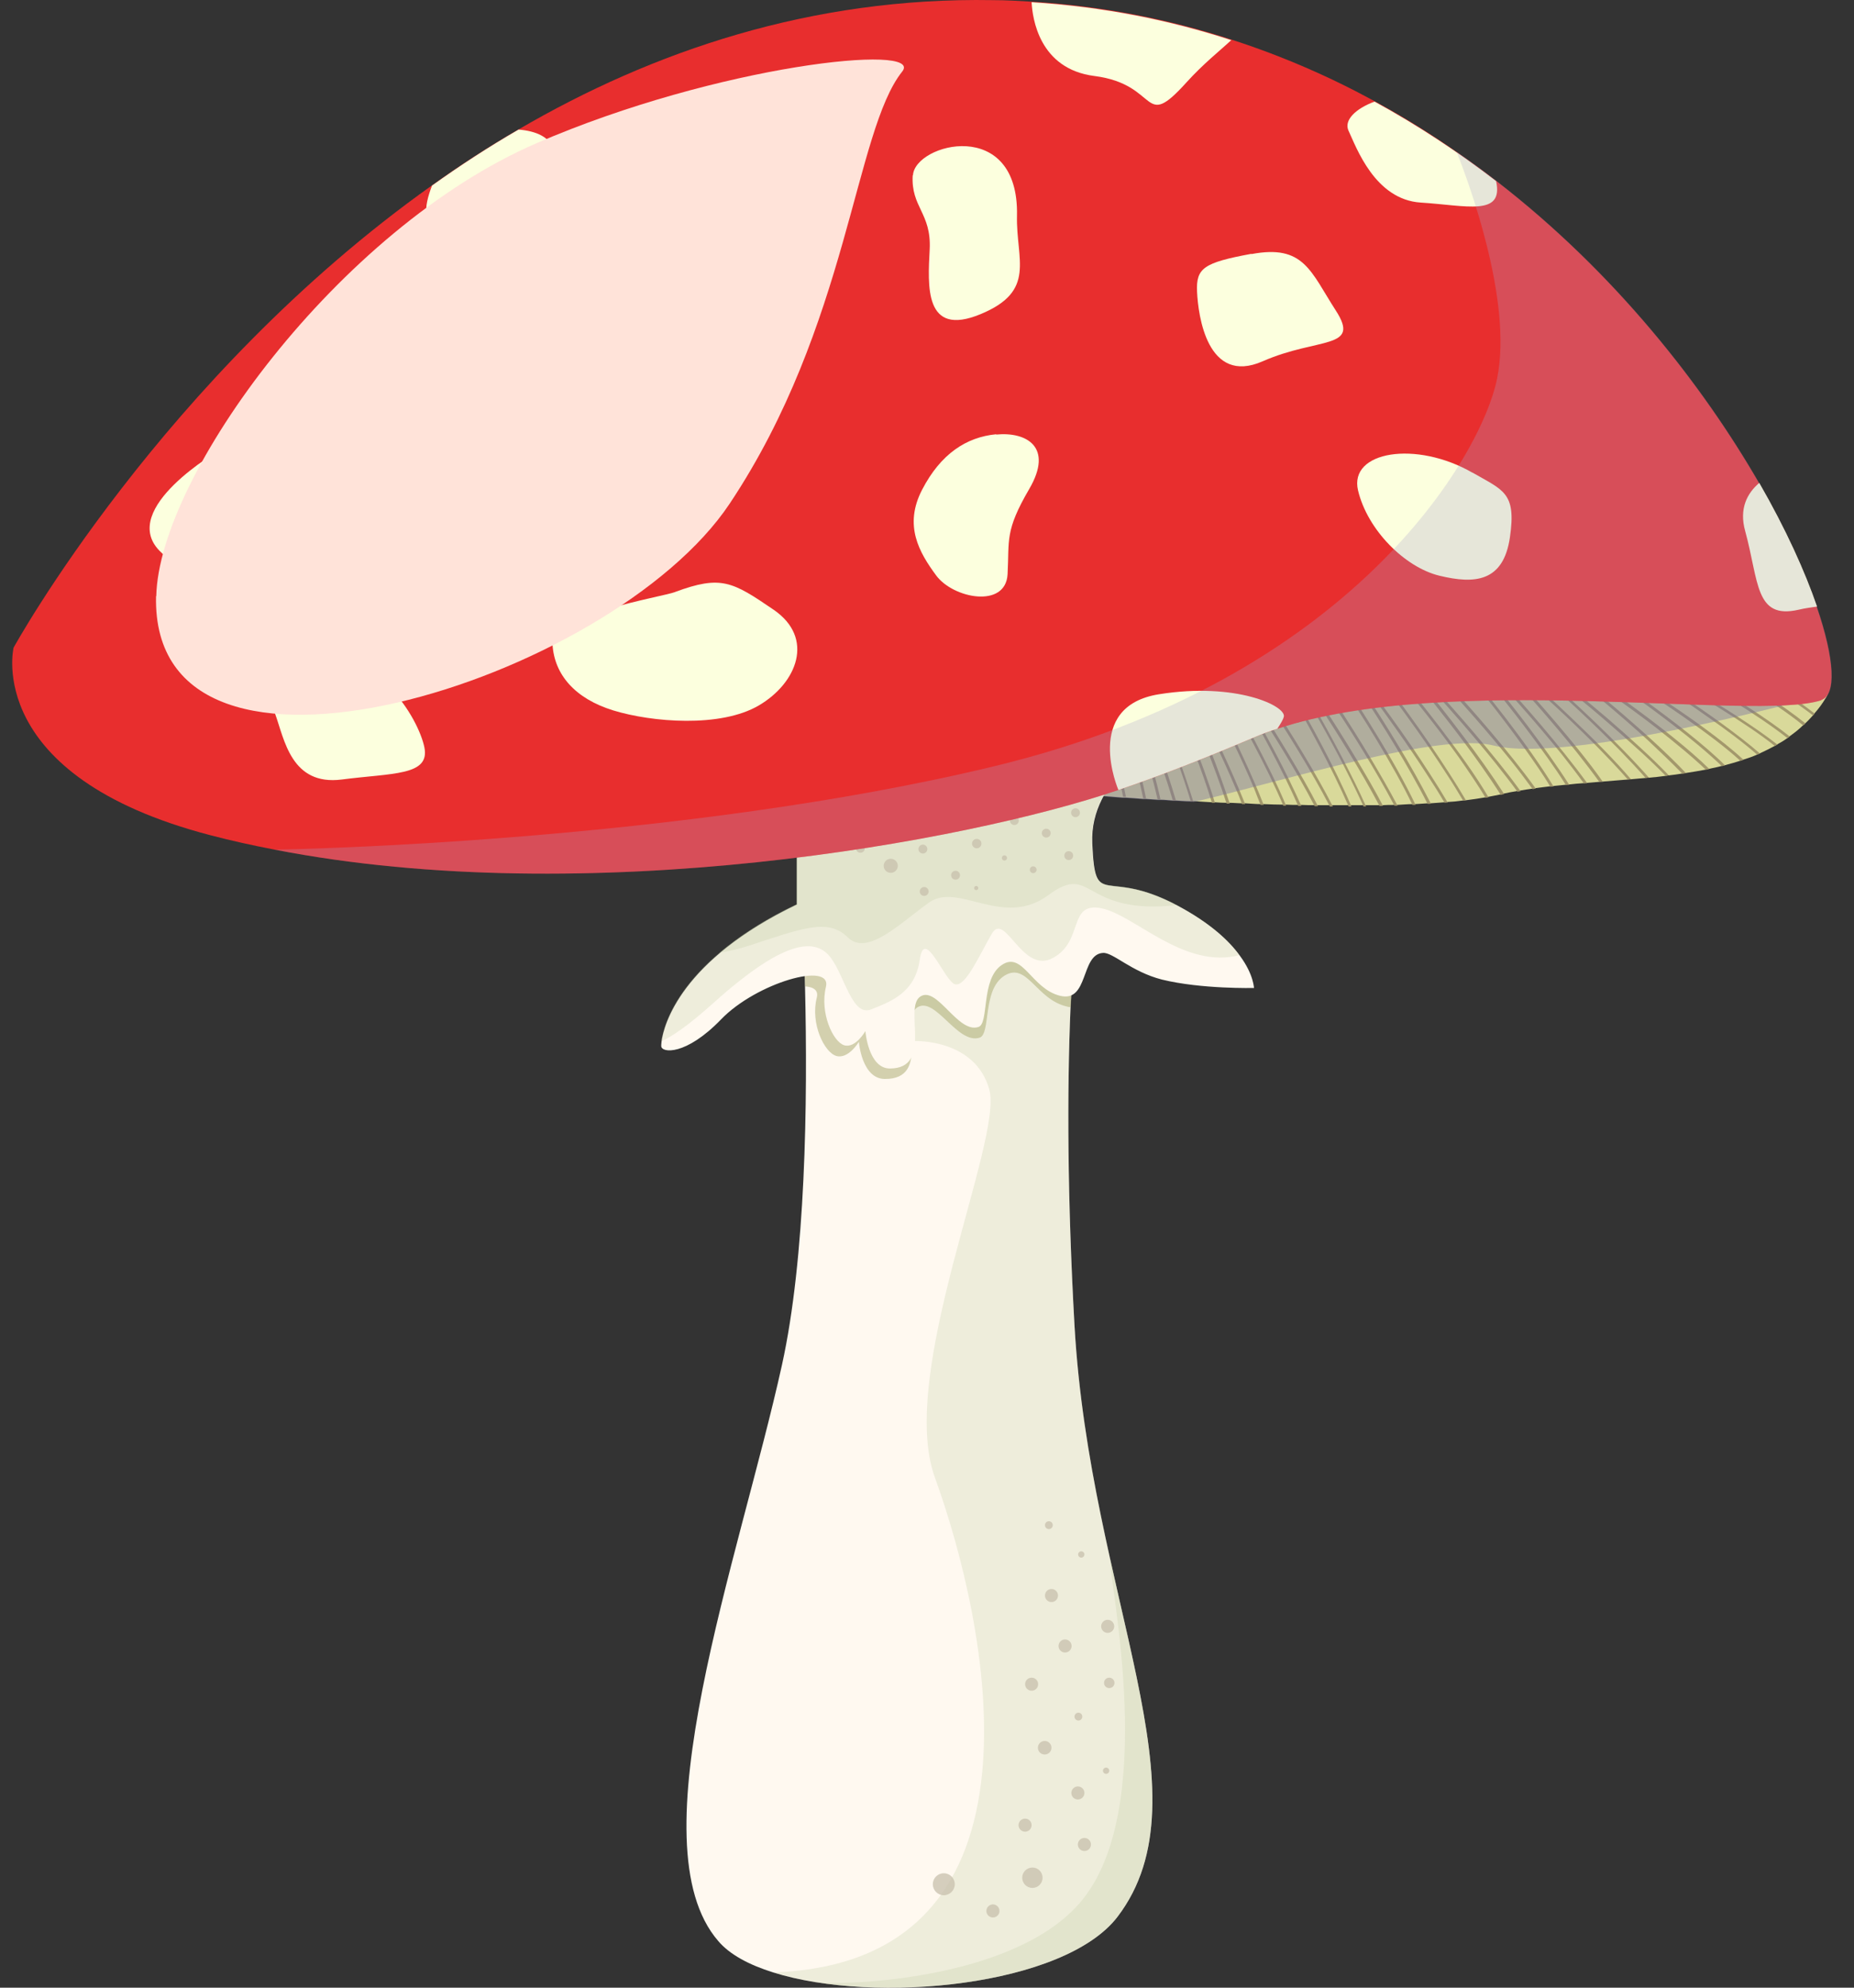 <svg width="56" height="60" viewBox="0 0 56 60" fill="none" xmlns="http://www.w3.org/2000/svg">
<rect x="0" y="0" width="56" height="60" fill="#333333" stroke="none"/>
<path d="M55.152 21.06C55.049 21.234 54.939 21.384 54.813 21.526C54.797 21.549 54.781 21.565 54.765 21.589C54.686 21.676 54.615 21.755 54.528 21.834C54.505 21.857 54.489 21.873 54.465 21.889C54.339 22.015 54.205 22.118 54.063 22.22C54.039 22.244 54.015 22.26 53.992 22.276C53.897 22.347 53.794 22.41 53.691 22.465C53.668 22.481 53.636 22.497 53.613 22.512C53.471 22.591 53.321 22.663 53.17 22.734C53.147 22.749 53.115 22.757 53.084 22.773C52.949 22.836 52.807 22.884 52.657 22.931C52.626 22.939 52.594 22.955 52.571 22.962C52.42 23.01 52.263 23.057 52.105 23.097C52.073 23.097 52.041 23.113 52.01 23.12C51.884 23.152 51.757 23.184 51.623 23.207C51.592 23.207 51.56 23.223 51.528 23.231C51.331 23.27 51.126 23.302 50.92 23.334C50.889 23.334 50.857 23.341 50.818 23.349C50.684 23.373 50.549 23.389 50.415 23.405C50.384 23.405 50.352 23.413 50.313 23.42C50.147 23.444 49.981 23.46 49.807 23.476C49.776 23.476 49.744 23.476 49.705 23.484C49.555 23.499 49.413 23.507 49.263 23.523C49.231 23.523 49.199 23.523 49.16 23.531C48.907 23.555 48.655 23.57 48.394 23.594C48.363 23.594 48.331 23.594 48.299 23.602C48.173 23.61 48.047 23.626 47.92 23.634C47.889 23.634 47.857 23.634 47.826 23.641C47.676 23.649 47.526 23.665 47.384 23.681C47.352 23.681 47.321 23.681 47.289 23.689C47.163 23.705 47.036 23.712 46.902 23.728C46.87 23.728 46.839 23.728 46.815 23.736C46.665 23.752 46.515 23.776 46.373 23.791C46.342 23.791 46.31 23.799 46.286 23.807C46.168 23.823 46.049 23.839 45.923 23.863C45.892 23.863 45.86 23.863 45.828 23.878C45.686 23.902 45.552 23.926 45.41 23.957C45.378 23.957 45.347 23.973 45.323 23.981C45.205 24.005 45.086 24.028 44.96 24.052C44.928 24.052 44.905 24.06 44.873 24.068C44.684 24.099 44.494 24.131 44.289 24.155C44.257 24.155 44.226 24.155 44.194 24.163C44.036 24.186 43.878 24.202 43.713 24.21C43.681 24.21 43.649 24.21 43.626 24.218C43.492 24.226 43.349 24.241 43.207 24.249C43.176 24.249 43.144 24.249 43.12 24.249C42.994 24.257 42.876 24.265 42.749 24.273C42.718 24.273 42.686 24.273 42.663 24.273C42.513 24.273 42.363 24.289 42.205 24.297C42.173 24.297 42.142 24.297 42.118 24.297C41.999 24.297 41.881 24.297 41.763 24.305C41.731 24.305 41.699 24.305 41.668 24.305C41.541 24.305 41.407 24.305 41.281 24.305H41.194C41.076 24.305 40.957 24.305 40.831 24.305H40.744C40.586 24.305 40.428 24.305 40.27 24.305C40.239 24.305 40.207 24.305 40.176 24.305C40.057 24.305 39.939 24.305 39.813 24.305H39.718C39.584 24.305 39.441 24.305 39.315 24.297C39.284 24.297 39.252 24.297 39.221 24.297C39.094 24.297 38.976 24.297 38.849 24.289C38.818 24.289 38.786 24.289 38.763 24.289C38.565 24.289 38.376 24.281 38.178 24.273C38.147 24.273 38.115 24.273 38.084 24.273C37.926 24.273 37.768 24.257 37.618 24.249C37.586 24.249 37.555 24.249 37.523 24.249C37.397 24.249 37.263 24.234 37.136 24.234C37.105 24.234 37.073 24.234 37.049 24.234C36.931 24.234 36.813 24.226 36.694 24.218C36.663 24.218 36.631 24.218 36.607 24.218C36.434 24.21 36.26 24.194 36.094 24.186C36.078 24.186 36.071 24.186 36.055 24.186C36.023 24.186 35.992 24.186 35.968 24.186C35.81 24.186 35.652 24.17 35.51 24.163C35.478 24.163 35.447 24.163 35.423 24.163C35.297 24.155 35.17 24.139 35.052 24.139C35.02 24.139 34.989 24.139 34.965 24.139C34.839 24.131 34.728 24.123 34.618 24.115C34.586 24.115 34.563 24.115 34.531 24.115C34.334 24.099 34.16 24.084 34.002 24.076C33.971 24.076 33.947 24.076 33.915 24.076C33.544 24.044 33.331 24.028 33.331 24.028C33.331 24.028 33.497 23.791 33.765 23.436C33.789 23.413 33.805 23.381 33.828 23.349C33.939 23.199 34.065 23.034 34.207 22.86C34.231 22.836 34.247 22.805 34.27 22.781C34.342 22.694 34.42 22.599 34.499 22.505C34.523 22.481 34.539 22.457 34.563 22.426C34.61 22.363 34.665 22.299 34.728 22.236C34.744 22.212 34.768 22.189 34.784 22.165C34.886 22.047 34.989 21.928 35.092 21.818C35.115 21.794 35.131 21.778 35.155 21.755C35.21 21.691 35.257 21.636 35.321 21.581C35.384 21.518 35.439 21.447 35.502 21.384C35.526 21.36 35.541 21.344 35.565 21.32C35.636 21.249 35.707 21.178 35.778 21.107C35.802 21.084 35.818 21.068 35.842 21.044C35.873 21.02 35.897 20.989 35.928 20.957C35.952 20.934 35.968 20.918 35.992 20.902C36.197 20.697 36.41 20.515 36.623 20.341C36.647 20.326 36.663 20.302 36.686 20.286C36.892 20.128 37.089 19.986 37.294 19.86C38.194 19.323 43.026 18.905 47.463 18.976C47.96 18.976 48.449 18.999 48.923 19.015C49.223 19.031 49.523 19.047 49.815 19.062C49.878 19.062 49.941 19.062 50.005 19.07C50.242 19.086 50.471 19.11 50.699 19.126C50.763 19.126 50.834 19.134 50.905 19.141C53.794 19.418 55.807 20.018 55.128 21.107L55.152 21.06Z" fill="#D9D99A"/>
<path d="M54.528 21.841C54.528 21.841 54.489 21.88 54.465 21.896C54.023 21.533 53.384 21.107 52.705 20.688C51.71 20.072 50.636 19.456 49.926 19.07C49.894 19.046 49.863 19.03 49.831 19.014C49.42 18.785 49.152 18.651 49.152 18.651L49.191 18.572C49.191 18.572 49.515 18.746 50.02 19.022C50.486 19.275 51.102 19.622 51.742 20.001C52.768 20.601 53.857 21.288 54.528 21.833V21.841Z" fill="#A3986C"/>
<path d="M54.813 21.534C54.813 21.534 54.781 21.573 54.765 21.597C54.331 21.265 53.763 20.886 53.163 20.507C52.318 19.978 51.41 19.465 50.723 19.086C50.605 19.015 50.486 18.952 50.384 18.897C49.918 18.636 49.61 18.478 49.61 18.478L49.649 18.407C49.649 18.407 50.178 18.683 50.928 19.11C51.307 19.323 51.749 19.576 52.199 19.836C53.139 20.389 54.142 21.012 54.813 21.541V21.534Z" fill="#A3986C"/>
<path d="M54.063 22.227C54.063 22.227 54.015 22.267 53.992 22.283C53.55 21.935 52.965 21.541 52.342 21.154C51.347 20.538 50.265 19.922 49.563 19.535C49.089 19.283 48.789 19.117 48.789 19.117L48.828 19.046C48.828 19.046 50.044 19.685 51.378 20.475C52.357 21.051 53.392 21.698 54.063 22.235V22.227Z" fill="#A3986C"/>
<path d="M53.691 22.473C53.691 22.473 53.636 22.504 53.612 22.52C53.178 22.173 52.586 21.778 51.962 21.391C50.968 20.775 49.894 20.159 49.184 19.78C48.718 19.52 48.41 19.362 48.41 19.362L48.449 19.291C48.449 19.291 49.665 19.93 50.999 20.72C51.978 21.296 53.013 21.944 53.691 22.48V22.473Z" fill="#A3986C"/>
<path d="M53.163 22.741C53.163 22.741 53.107 22.765 53.076 22.781C52.673 22.425 52.144 22.031 51.576 21.636C50.628 20.965 49.594 20.31 48.923 19.891C48.473 19.615 48.181 19.441 48.181 19.441L48.221 19.37C48.221 19.37 49.389 20.073 50.668 20.918C51.568 21.517 52.523 22.189 53.163 22.749V22.741Z" fill="#A3986C"/>
<path d="M52.657 22.938C52.657 22.938 52.594 22.962 52.571 22.97C52.144 22.575 51.52 22.109 50.857 21.644C49.902 20.98 48.868 20.325 48.189 19.907C47.739 19.631 47.447 19.457 47.447 19.457L47.486 19.386C47.486 19.386 48.655 20.081 49.941 20.925C50.96 21.588 52.034 22.346 52.665 22.938H52.657Z" fill="#A3986C"/>
<path d="M51.623 23.215C51.623 23.215 51.56 23.23 51.528 23.238C51.134 22.859 50.605 22.425 50.044 21.983C49.128 21.28 48.134 20.586 47.486 20.136C47.052 19.836 46.768 19.654 46.768 19.654L46.815 19.583C46.815 19.583 47.944 20.325 49.168 21.217C50.068 21.872 51.015 22.607 51.623 23.207V23.215Z" fill="#A3986C"/>
<path d="M52.105 23.104C52.105 23.104 52.041 23.12 52.01 23.128C51.615 22.749 51.078 22.299 50.51 21.865C49.594 21.162 48.599 20.468 47.952 20.017C47.518 19.718 47.234 19.536 47.234 19.536L47.273 19.465C47.273 19.465 48.402 20.207 49.626 21.099C50.534 21.762 51.497 22.496 52.097 23.096L52.105 23.104Z" fill="#A3986C"/>
<path d="M50.92 23.341C50.92 23.341 50.857 23.349 50.818 23.357C50.51 23.041 50.147 22.694 49.776 22.346C48.939 21.581 48.015 20.823 47.407 20.333C47.036 20.033 46.784 19.836 46.744 19.804L46.791 19.741C46.791 19.741 47.842 20.554 48.978 21.525C49.665 22.117 50.384 22.765 50.92 23.333V23.341Z" fill="#A3986C"/>
<path d="M50.415 23.405C50.415 23.405 50.352 23.413 50.313 23.42C50.028 23.128 49.697 22.812 49.349 22.505C48.513 21.747 47.589 20.981 46.981 20.499C46.578 20.176 46.318 19.97 46.318 19.97L46.373 19.907C46.373 19.907 47.423 20.72 48.56 21.691C49.207 22.252 49.886 22.86 50.415 23.413V23.405Z" fill="#A3986C"/>
<path d="M49.807 23.476C49.807 23.476 49.744 23.476 49.705 23.483C49.468 23.215 49.207 22.939 48.931 22.654C48.149 21.857 47.273 21.052 46.705 20.539C46.326 20.199 46.081 19.986 46.073 19.986L46.128 19.923C46.128 19.923 47.115 20.783 48.189 21.81C48.757 22.354 49.334 22.939 49.807 23.476Z" fill="#A3986C"/>
<path d="M49.27 23.522C49.27 23.522 49.207 23.522 49.168 23.53C48.892 23.214 48.56 22.867 48.221 22.52C47.431 21.722 46.555 20.925 45.986 20.419C45.607 20.08 45.355 19.867 45.355 19.867L45.41 19.804C45.41 19.804 46.405 20.656 47.478 21.683C48.11 22.283 48.773 22.946 49.27 23.53V23.522Z" fill="#A3986C"/>
<path d="M48.402 23.594C48.402 23.594 48.339 23.594 48.307 23.602C48.102 23.318 47.865 23.01 47.628 22.71C46.941 21.858 46.176 20.989 45.663 20.436C45.323 20.066 45.11 19.837 45.11 19.837L45.173 19.781C45.173 19.781 46.057 20.705 46.997 21.81C47.494 22.394 48.007 23.018 48.41 23.594H48.402Z" fill="#A3986C"/>
<path d="M47.936 23.641C47.936 23.641 47.873 23.641 47.842 23.649C47.644 23.372 47.423 23.088 47.194 22.796C46.507 21.944 45.734 21.075 45.228 20.523C44.889 20.151 44.676 19.922 44.668 19.922L44.731 19.867C44.731 19.867 45.615 20.791 46.555 21.896C47.036 22.465 47.534 23.08 47.936 23.633V23.641Z" fill="#A3986C"/>
<path d="M47.392 23.689C47.392 23.689 47.328 23.689 47.297 23.696C47.131 23.428 46.941 23.152 46.744 22.875C46.113 21.991 45.41 21.099 44.936 20.523C44.62 20.144 44.423 19.907 44.423 19.899L44.486 19.844C44.486 19.844 45.307 20.807 46.168 21.944C46.594 22.512 47.036 23.12 47.392 23.681V23.689Z" fill="#A3986C"/>
<path d="M46.918 23.743C46.918 23.743 46.855 23.743 46.831 23.751C46.618 23.396 46.349 23.009 46.073 22.622C45.441 21.738 44.731 20.846 44.257 20.277C43.941 19.899 43.736 19.662 43.736 19.662L43.799 19.606C43.799 19.606 44.62 20.562 45.497 21.699C46.01 22.37 46.539 23.104 46.926 23.743H46.918Z" fill="#A3986C"/>
<path d="M46.381 23.807C46.381 23.807 46.318 23.815 46.294 23.823C46.089 23.546 45.868 23.246 45.631 22.954C44.944 22.102 44.17 21.233 43.665 20.681C43.326 20.317 43.113 20.081 43.113 20.081L43.176 20.025C43.176 20.025 44.06 20.949 44.999 22.054C45.489 22.631 45.986 23.246 46.389 23.807H46.381Z" fill="#A3986C"/>
<path d="M45.931 23.886C45.931 23.886 45.868 23.886 45.836 23.902C45.639 23.625 45.41 23.341 45.181 23.049C44.494 22.196 43.728 21.328 43.223 20.775C42.884 20.412 42.663 20.175 42.663 20.175L42.726 20.12C42.726 20.12 43.61 21.044 44.549 22.149C45.031 22.718 45.528 23.325 45.931 23.886Z" fill="#A3986C"/>
<path d="M45.418 23.972C45.418 23.972 45.355 23.988 45.331 23.996C45.157 23.719 44.952 23.419 44.747 23.127C44.123 22.243 43.413 21.351 42.947 20.775C42.631 20.396 42.434 20.151 42.434 20.151L42.497 20.096C42.497 20.096 43.318 21.051 44.178 22.196C44.62 22.772 45.07 23.404 45.434 23.972H45.418Z" fill="#A3986C"/>
<path d="M44.96 24.067C44.96 24.067 44.905 24.075 44.873 24.083C44.644 23.704 44.36 23.286 44.068 22.867C43.436 21.983 42.718 21.099 42.252 20.523C41.936 20.144 41.731 19.907 41.731 19.907L41.794 19.852C41.794 19.852 42.615 20.807 43.484 21.944C44.02 22.646 44.573 23.404 44.96 24.067Z" fill="#A3986C"/>
<path d="M44.289 24.162C44.289 24.162 44.226 24.162 44.194 24.17C44.044 23.918 43.878 23.641 43.705 23.381C43.128 22.481 42.465 21.565 42.023 20.981C41.731 20.594 41.542 20.341 41.542 20.341L41.605 20.294C41.605 20.294 42.37 21.273 43.176 22.441C43.563 23.01 43.957 23.61 44.281 24.162H44.289Z" fill="#A3986C"/>
<path d="M43.721 24.226C43.721 24.226 43.657 24.226 43.634 24.234C43.484 23.974 43.31 23.697 43.128 23.421C42.552 22.521 41.889 21.605 41.455 21.021C41.163 20.634 40.973 20.381 40.973 20.381L41.036 20.334C41.036 20.334 41.802 21.313 42.607 22.481C42.994 23.05 43.397 23.666 43.728 24.226H43.721Z" fill="#A3986C"/>
<path d="M43.207 24.265C43.207 24.265 43.144 24.265 43.12 24.265C42.544 23.12 41.684 21.762 41.17 20.981C40.91 20.578 40.736 20.326 40.728 20.326L40.799 20.278C40.799 20.278 41.502 21.289 42.221 22.481C42.576 23.057 42.923 23.681 43.215 24.249L43.207 24.265Z" fill="#A3986C"/>
<path d="M42.749 24.296C42.749 24.296 42.686 24.296 42.663 24.296C42.086 23.088 41.092 21.525 40.515 20.665C40.247 20.262 40.073 20.009 40.073 20.009L40.144 19.962C40.144 19.962 40.847 20.972 41.573 22.165C42.007 22.867 42.441 23.633 42.757 24.296H42.749Z" fill="#A3986C"/>
<path d="M42.205 24.32C42.205 24.32 42.142 24.32 42.118 24.32C41.557 23.254 40.823 22.094 40.357 21.391C40.097 20.988 39.923 20.736 39.923 20.736L39.994 20.689C39.994 20.689 40.689 21.699 41.407 22.899C41.684 23.365 41.968 23.854 42.213 24.32H42.205Z" fill="#A3986C"/>
<path d="M41.763 24.328C41.763 24.328 41.699 24.328 41.668 24.328C41.107 23.262 40.365 22.094 39.907 21.383C39.647 20.981 39.473 20.728 39.473 20.728L39.544 20.681C39.544 20.681 40.239 21.691 40.957 22.891C41.234 23.357 41.526 23.846 41.77 24.32L41.763 24.328Z" fill="#A3986C"/>
<path d="M41.273 24.343H41.186C40.697 23.262 40.041 22.07 39.623 21.351C39.386 20.941 39.228 20.688 39.228 20.688L39.299 20.648C39.299 20.648 39.923 21.683 40.555 22.898C40.799 23.372 41.052 23.869 41.265 24.351L41.273 24.343Z" fill="#A3986C"/>
<path d="M40.823 24.344H40.736C40.231 23.176 39.457 21.778 38.992 20.973C38.755 20.563 38.597 20.31 38.597 20.31L38.668 20.27C38.668 20.27 39.299 21.305 39.939 22.52C40.255 23.12 40.571 23.76 40.823 24.352V24.344Z" fill="#A3986C"/>
<path d="M40.263 24.344C40.263 24.344 40.199 24.344 40.168 24.344C39.599 23.247 38.818 22.007 38.336 21.281C38.076 20.878 37.902 20.625 37.902 20.625L37.973 20.578C37.973 20.578 38.668 21.589 39.386 22.789C39.694 23.302 40.002 23.839 40.263 24.352V24.344Z" fill="#A3986C"/>
<path d="M39.805 24.336H39.71C39.142 23.239 38.36 22.007 37.886 21.281C37.626 20.878 37.452 20.625 37.452 20.625L37.523 20.578C37.523 20.578 38.218 21.589 38.936 22.789C39.236 23.294 39.552 23.831 39.813 24.344L39.805 24.336Z" fill="#A3986C"/>
<path d="M39.307 24.328C39.307 24.328 39.244 24.328 39.213 24.328C38.723 23.215 38.036 21.975 37.61 21.233C37.373 20.823 37.215 20.57 37.215 20.562L37.286 20.523C37.286 20.523 37.91 21.557 38.549 22.773C38.818 23.286 39.078 23.815 39.307 24.328Z" fill="#A3986C"/>
<path d="M38.849 24.32C38.849 24.32 38.786 24.32 38.763 24.32C38.257 23.128 37.46 21.691 36.978 20.87C36.828 20.601 36.702 20.404 36.639 20.293C36.599 20.23 36.584 20.199 36.584 20.199L36.655 20.159C36.655 20.159 36.67 20.191 36.702 20.246C36.86 20.514 37.389 21.399 37.926 22.409C38.257 23.041 38.597 23.712 38.849 24.328V24.32Z" fill="#A3986C"/>
<path d="M38.17 24.296C38.17 24.296 38.107 24.296 38.076 24.296C38.013 24.138 37.949 23.98 37.886 23.814C37.484 22.859 37.002 21.896 36.678 21.272C36.465 20.854 36.323 20.593 36.323 20.593L36.394 20.554C36.394 20.554 36.963 21.596 37.539 22.835C37.76 23.309 37.981 23.814 38.17 24.296Z" fill="#A3986C"/>
<path d="M37.61 24.273C37.61 24.273 37.547 24.273 37.515 24.273C37.452 24.099 37.381 23.925 37.302 23.752C36.899 22.797 36.418 21.826 36.094 21.202C36.039 21.091 35.984 20.989 35.936 20.902C35.81 20.665 35.739 20.523 35.739 20.523L35.81 20.483C35.81 20.483 35.881 20.618 35.999 20.847C36.213 21.249 36.584 21.968 36.955 22.765C37.184 23.255 37.413 23.783 37.61 24.273Z" fill="#A3986C"/>
<path d="M37.136 24.257C37.136 24.257 37.073 24.257 37.049 24.257C36.686 23.128 36.157 21.865 35.826 21.115C35.818 21.091 35.81 21.075 35.802 21.052C35.636 20.68 35.526 20.444 35.526 20.444L35.605 20.412C35.605 20.412 35.707 20.633 35.865 20.988C36.047 21.407 36.307 22.007 36.568 22.662C36.773 23.183 36.971 23.736 37.144 24.257H37.136Z" fill="#A3986C"/>
<path d="M36.694 24.234C36.694 24.234 36.631 24.234 36.607 24.234C36.323 23.294 35.881 22.181 35.518 21.337C35.415 21.092 35.313 20.863 35.226 20.673C35.044 20.263 34.926 20.01 34.918 20.01L34.997 19.971C34.997 19.971 35.249 20.508 35.581 21.265C35.707 21.558 35.842 21.881 35.976 22.221C36.236 22.876 36.505 23.594 36.694 24.226V24.234Z" fill="#A3986C"/>
<path d="M36.055 24.194C36.055 24.194 35.992 24.194 35.968 24.194C35.715 23.357 35.384 22.473 35.107 21.778C35.02 21.565 34.941 21.367 34.87 21.201C34.705 20.799 34.594 20.546 34.594 20.546L34.673 20.515C34.673 20.515 34.886 21.004 35.163 21.723C35.289 22.03 35.415 22.378 35.549 22.741C35.723 23.215 35.897 23.72 36.047 24.209L36.055 24.194Z" fill="#A3986C"/>
<path d="M35.51 24.162C35.51 24.162 35.447 24.162 35.423 24.162C35.234 23.507 34.981 22.805 34.752 22.197C34.586 21.77 34.428 21.375 34.31 21.076C34.144 20.673 34.034 20.42 34.034 20.42L34.113 20.389C34.113 20.389 34.444 21.139 34.815 22.125C34.878 22.283 34.942 22.441 34.997 22.607C35.186 23.112 35.368 23.649 35.518 24.162H35.51Z" fill="#A3986C"/>
<path d="M35.052 24.131C35.052 24.131 34.989 24.131 34.965 24.131C34.839 23.578 34.681 23.002 34.523 22.465C34.342 21.873 34.16 21.32 34.034 20.933C33.899 20.555 33.813 20.318 33.813 20.318L33.892 20.286C33.892 20.286 34.239 21.233 34.586 22.386C34.752 22.947 34.926 23.555 35.052 24.131Z" fill="#A3986C"/>
<path d="M34.618 24.099C34.618 24.099 34.563 24.099 34.531 24.099C34.444 23.696 34.342 23.254 34.223 22.828C33.971 21.92 33.678 21.027 33.481 20.451C33.347 20.072 33.26 19.828 33.26 19.828L33.339 19.796C33.339 19.796 33.876 21.241 34.294 22.748C34.42 23.206 34.531 23.672 34.618 24.106V24.099Z" fill="#A3986C"/>
<path d="M34.01 24.051C34.01 24.051 33.955 24.051 33.923 24.051C33.884 23.838 33.828 23.625 33.773 23.404C33.505 22.314 33.118 21.154 32.881 20.459C32.747 20.08 32.66 19.835 32.66 19.835L32.739 19.804C32.739 19.804 33.418 21.627 33.844 23.317C33.907 23.57 33.963 23.814 34.01 24.059V24.051Z" fill="#A3986C"/>
<g style="mix-blend-mode:multiply" opacity="0.4">
<path d="M54.323 21.178C54.323 21.178 47.305 23.049 45.11 22.504C43.499 22.102 38.984 23.515 36.094 24.202C36.078 24.202 36.071 24.202 36.055 24.202C36.023 24.202 35.992 24.202 35.968 24.202C35.81 24.202 35.652 24.186 35.51 24.178C35.478 24.178 35.447 24.178 35.423 24.178C35.297 24.17 35.17 24.154 35.052 24.154C35.02 24.154 34.989 24.154 34.965 24.154C34.839 24.146 34.728 24.139 34.618 24.131C34.586 24.131 34.563 24.131 34.531 24.131C34.334 24.115 34.16 24.099 34.002 24.091C33.971 24.091 33.947 24.091 33.915 24.091C33.544 24.06 33.331 24.044 33.331 24.044C33.331 24.044 33.497 23.807 33.765 23.452C33.789 23.428 33.805 23.396 33.828 23.365C33.939 23.215 34.065 23.049 34.207 22.875C34.231 22.852 34.247 22.82 34.27 22.797C34.342 22.71 34.42 22.615 34.499 22.52C34.523 22.497 34.539 22.473 34.563 22.441C34.61 22.378 34.665 22.315 34.728 22.252C34.744 22.228 34.768 22.204 34.784 22.181C34.886 22.062 34.989 21.944 35.092 21.833C35.115 21.81 35.131 21.794 35.155 21.77C35.21 21.707 35.257 21.652 35.321 21.596L47.455 18.991L48.347 18.802L48.915 19.039L54.307 21.249L54.323 21.178Z" fill="#736CA3"/>
</g>
<path d="M33.757 57.857C32.155 59.957 26.439 60.51 23.352 59.539C22.618 59.31 22.034 58.994 21.694 58.591C19.152 55.654 22.318 47.089 23.62 41.199C24.331 37.97 24.402 33.312 24.315 29.76C24.26 27.375 24.134 25.497 24.086 24.873C24.078 24.731 24.07 24.652 24.07 24.652C24.07 24.652 34.894 20.239 33.876 21.762C33.789 21.896 33.702 22.062 33.615 22.26C33.212 23.175 32.826 24.786 32.573 27.146C32.47 28.102 32.392 29.183 32.336 30.391C32.226 32.989 32.242 36.186 32.455 40.007C32.92 48.21 36.56 54.178 33.757 57.857Z" fill="#FFF9F0"/>
<g style="mix-blend-mode:multiply" opacity="0.27">
<path d="M33.757 57.857C32.36 59.681 27.86 60.344 24.678 59.839C24.631 59.839 24.599 59.831 24.591 59.823C24.149 59.752 23.739 59.657 23.36 59.539C32.123 59.239 29.778 48.841 28.239 44.602C27.094 41.46 30.307 34.417 29.881 32.886C29.455 31.354 27.631 31.425 27.631 31.425L26.652 28.749L32.573 27.146C32.471 28.102 32.392 29.183 32.336 30.391C32.226 32.989 32.242 36.186 32.455 40.007C32.605 42.581 33.063 44.941 33.536 47.073C34.57 51.731 35.676 55.331 33.757 57.849V57.857Z" fill="#C0CCA3"/>
</g>
<g style="mix-blend-mode:multiply" opacity="0.53">
<path d="M33.615 22.268C33.039 23.547 32.526 26.207 32.344 30.399C32.305 30.399 32.273 30.399 32.226 30.383C31.294 30.17 31.026 29.026 30.339 29.452C29.66 29.878 29.936 31.212 29.589 31.323C28.918 31.536 28.255 30.068 27.71 30.407C27.165 30.747 28.136 32.57 26.731 32.57C26.028 32.57 25.942 31.449 25.942 31.449C25.942 31.449 25.626 31.978 25.263 31.875C24.899 31.773 24.473 30.896 24.671 30.115C24.726 29.902 24.584 29.791 24.315 29.776C24.26 27.391 24.134 25.512 24.086 24.889C25.499 24.447 30.939 22.781 33.607 22.276L33.615 22.268Z" fill="#ABAB74"/>
</g>
<path d="M37.878 29.823C37.878 29.823 36.291 29.862 35.099 29.57C34.168 29.333 33.615 28.741 33.315 28.765C32.636 28.804 32.889 30.273 32.02 30.059C31.152 29.846 30.892 28.702 30.26 29.128C29.62 29.554 29.881 30.889 29.557 30.999C28.934 31.212 28.302 29.744 27.797 30.083C27.284 30.423 28.199 32.246 26.881 32.254C26.226 32.254 26.139 31.125 26.139 31.125C26.139 31.125 25.839 31.654 25.499 31.552C25.16 31.449 24.757 30.573 24.947 29.791C25.136 29.009 22.847 29.665 21.781 30.77C20.715 31.875 19.973 31.788 19.973 31.575C19.973 31.552 19.973 31.512 19.981 31.449C20.052 30.92 20.573 28.986 24.07 27.304V24.675C24.07 24.675 34.31 21.233 34.713 21.896C35.115 22.552 32.897 23.42 32.992 25.465C33.086 27.509 33.347 26.16 35.565 27.336C36.56 27.865 37.136 28.41 37.452 28.852C37.878 29.428 37.878 29.846 37.878 29.846V29.823Z" fill="#FFF9F0"/>
<g style="mix-blend-mode:multiply" opacity="0.27">
<path d="M37.452 28.828C35.763 29.278 34.27 27.612 33.26 27.415C32.249 27.225 32.747 28.402 31.807 28.915C30.876 29.428 30.363 27.502 29.96 28.181C29.565 28.86 29.171 29.791 28.847 29.712C28.531 29.625 27.923 27.952 27.781 28.97C27.639 29.989 26.873 30.241 26.313 30.47C25.744 30.699 25.515 29.475 25.097 28.915C24.671 28.346 23.794 28.26 21.552 30.273C20.786 30.96 20.297 31.291 19.973 31.433C20.028 31.054 20.305 29.957 21.734 28.757C22.31 28.275 23.06 27.77 24.063 27.296V24.668C24.063 24.668 34.302 21.225 34.705 21.889C35.107 22.544 32.889 23.412 32.984 25.457C33.078 27.502 33.339 26.152 35.557 27.328C36.552 27.857 37.128 28.402 37.444 28.844L37.452 28.828Z" fill="#C0CCA3"/>
</g>
<g style="mix-blend-mode:multiply" opacity="0.27">
<path d="M35.565 27.32C32.66 27.644 33.031 26.01 31.665 27.02C30.299 28.031 28.949 26.617 28.065 27.241C27.189 27.865 26.194 28.883 25.602 28.291C25.01 27.699 24.181 28.039 22.626 28.544C22.263 28.662 21.971 28.725 21.734 28.757C22.31 28.275 23.06 27.77 24.063 27.296V24.668C24.063 24.668 34.302 21.225 34.705 21.889C35.107 22.544 32.889 23.412 32.984 25.457C33.078 27.502 33.339 26.152 35.557 27.328L35.565 27.32Z" fill="#C0CCA3"/>
</g>
<g style="mix-blend-mode:multiply" opacity="0.77">
<path d="M28.507 57.209C28.69 57.209 28.839 57.061 28.839 56.877C28.839 56.694 28.69 56.546 28.507 56.546C28.324 56.546 28.176 56.694 28.176 56.877C28.176 57.061 28.324 57.209 28.507 57.209Z" fill="#C9C1AD"/>
</g>
<g style="mix-blend-mode:multiply" opacity="0.77">
<path d="M30.963 55.291C31.072 55.291 31.16 55.203 31.16 55.094C31.16 54.985 31.072 54.897 30.963 54.897C30.854 54.897 30.765 54.985 30.765 55.094C30.765 55.203 30.854 55.291 30.963 55.291Z" fill="#C9C1AD"/>
</g>
<g style="mix-blend-mode:multiply" opacity="0.77">
<path d="M29.991 57.881C30.101 57.881 30.189 57.793 30.189 57.684C30.189 57.575 30.101 57.486 29.991 57.486C29.883 57.486 29.794 57.575 29.794 57.684C29.794 57.793 29.883 57.881 29.991 57.881Z" fill="#C9C1AD"/>
</g>
<g style="mix-blend-mode:multiply" opacity="0.77">
<path d="M32.557 54.319C32.666 54.319 32.755 54.231 32.755 54.122C32.755 54.013 32.666 53.925 32.557 53.925C32.448 53.925 32.36 54.013 32.36 54.122C32.36 54.231 32.448 54.319 32.557 54.319Z" fill="#C9C1AD"/>
</g>
<g style="mix-blend-mode:multiply" opacity="0.77">
<path d="M33.41 53.546C33.462 53.546 33.505 53.504 33.505 53.451C33.505 53.399 33.462 53.356 33.41 53.356C33.358 53.356 33.315 53.399 33.315 53.451C33.315 53.504 33.358 53.546 33.41 53.546Z" fill="#C9C1AD"/>
</g>
<g style="mix-blend-mode:multiply" opacity="0.77">
<path d="M32.755 55.875C32.864 55.875 32.952 55.787 32.952 55.678C32.952 55.569 32.864 55.48 32.755 55.48C32.646 55.48 32.557 55.569 32.557 55.678C32.557 55.787 32.646 55.875 32.755 55.875Z" fill="#C9C1AD"/>
</g>
<g style="mix-blend-mode:multiply" opacity="0.77">
<path d="M32.573 51.936C32.639 51.936 32.691 51.883 32.691 51.818C32.691 51.752 32.639 51.699 32.573 51.699C32.508 51.699 32.455 51.752 32.455 51.818C32.455 51.883 32.508 51.936 32.573 51.936Z" fill="#C9C1AD"/>
</g>
<g style="mix-blend-mode:multiply" opacity="0.77">
<path d="M31.184 56.989C31.354 56.989 31.491 56.851 31.491 56.681C31.491 56.511 31.354 56.373 31.184 56.373C31.014 56.373 30.876 56.511 30.876 56.681C30.876 56.851 31.014 56.989 31.184 56.989Z" fill="#C9C1AD"/>
</g>
<g style="mix-blend-mode:multiply" opacity="0.77">
<path d="M31.555 52.962C31.668 52.962 31.76 52.87 31.76 52.757C31.76 52.644 31.668 52.552 31.555 52.552C31.441 52.552 31.349 52.644 31.349 52.757C31.349 52.87 31.441 52.962 31.555 52.962Z" fill="#C9C1AD"/>
</g>
<g style="mix-blend-mode:multiply" opacity="0.77">
<path d="M32.17 49.883C32.279 49.883 32.368 49.795 32.368 49.686C32.368 49.577 32.279 49.488 32.17 49.488C32.061 49.488 31.973 49.577 31.973 49.686C31.973 49.795 32.061 49.883 32.17 49.883Z" fill="#C9C1AD"/>
</g>
<g style="mix-blend-mode:multiply" opacity="0.77">
<path d="M31.16 51.036C31.269 51.036 31.357 50.948 31.357 50.839C31.357 50.73 31.269 50.642 31.16 50.642C31.051 50.642 30.963 50.73 30.963 50.839C30.963 50.948 31.051 51.036 31.16 51.036Z" fill="#C9C1AD"/>
</g>
<g style="mix-blend-mode:multiply" opacity="0.77">
<path d="M31.76 48.36C31.869 48.36 31.957 48.271 31.957 48.162C31.957 48.053 31.869 47.965 31.76 47.965C31.651 47.965 31.563 48.053 31.563 48.162C31.563 48.271 31.651 48.36 31.76 48.36Z" fill="#C9C1AD"/>
</g>
<g style="mix-blend-mode:multiply" opacity="0.77">
<path d="M32.66 47.018C32.712 47.018 32.755 46.975 32.755 46.923C32.755 46.87 32.712 46.828 32.66 46.828C32.608 46.828 32.565 46.87 32.565 46.923C32.565 46.975 32.608 47.018 32.66 47.018Z" fill="#C9C1AD"/>
</g>
<g style="mix-blend-mode:multiply" opacity="0.77">
<path d="M33.457 49.29C33.566 49.29 33.655 49.202 33.655 49.093C33.655 48.984 33.566 48.895 33.457 48.895C33.348 48.895 33.26 48.984 33.26 49.093C33.26 49.202 33.348 49.29 33.457 49.29Z" fill="#C9C1AD"/>
</g>
<g style="mix-blend-mode:multiply" opacity="0.77">
<path d="M31.681 46.157C31.746 46.157 31.799 46.104 31.799 46.038C31.799 45.973 31.746 45.92 31.681 45.92C31.616 45.92 31.563 45.973 31.563 46.038C31.563 46.104 31.616 46.157 31.681 46.157Z" fill="#C9C1AD"/>
</g>
<g style="mix-blend-mode:multiply" opacity="0.77">
<path d="M33.505 50.957C33.592 50.957 33.663 50.887 33.663 50.8C33.663 50.712 33.592 50.642 33.505 50.642C33.417 50.642 33.347 50.712 33.347 50.8C33.347 50.887 33.417 50.957 33.505 50.957Z" fill="#C9C1AD"/>
</g>
<g style="mix-blend-mode:multiply" opacity="0.77">
<path d="M27.876 25.765C27.95 25.765 28.01 25.704 28.01 25.63C28.01 25.556 27.95 25.496 27.876 25.496C27.802 25.496 27.741 25.556 27.741 25.63C27.741 25.704 27.802 25.765 27.876 25.765Z" fill="#C9C1AD"/>
</g>
<g style="mix-blend-mode:multiply" opacity="0.77">
<path d="M25.989 25.741C26.063 25.741 26.123 25.681 26.123 25.607C26.123 25.533 26.063 25.473 25.989 25.473C25.915 25.473 25.855 25.533 25.855 25.607C25.855 25.681 25.915 25.741 25.989 25.741Z" fill="#C9C1AD"/>
</g>
<g style="mix-blend-mode:multiply" opacity="0.77">
<path d="M28.863 26.554C28.937 26.554 28.997 26.494 28.997 26.419C28.997 26.345 28.937 26.285 28.863 26.285C28.788 26.285 28.728 26.345 28.728 26.419C28.728 26.494 28.788 26.554 28.863 26.554Z" fill="#C9C1AD"/>
</g>
<g style="mix-blend-mode:multiply" opacity="0.77">
<path d="M29.486 26.869C29.521 26.869 29.549 26.841 29.549 26.806C29.549 26.771 29.521 26.743 29.486 26.743C29.451 26.743 29.423 26.771 29.423 26.806C29.423 26.841 29.451 26.869 29.486 26.869Z" fill="#C9C1AD"/>
</g>
<g style="mix-blend-mode:multiply" opacity="0.77">
<path d="M27.915 27.044C27.989 27.044 28.049 26.984 28.049 26.91C28.049 26.835 27.989 26.775 27.915 26.775C27.841 26.775 27.781 26.835 27.781 26.91C27.781 26.984 27.841 27.044 27.915 27.044Z" fill="#C9C1AD"/>
</g>
<g style="mix-blend-mode:multiply" opacity="0.77">
<path d="M30.339 25.977C30.383 25.977 30.418 25.942 30.418 25.898C30.418 25.855 30.383 25.819 30.339 25.819C30.295 25.819 30.26 25.855 30.26 25.898C30.26 25.942 30.295 25.977 30.339 25.977Z" fill="#C9C1AD"/>
</g>
<g style="mix-blend-mode:multiply" opacity="0.77">
<path d="M26.905 26.348C27.022 26.348 27.118 26.253 27.118 26.135C27.118 26.017 27.022 25.922 26.905 25.922C26.787 25.922 26.692 26.017 26.692 26.135C26.692 26.253 26.787 26.348 26.905 26.348Z" fill="#C9C1AD"/>
</g>
<g style="mix-blend-mode:multiply" opacity="0.77">
<path d="M29.502 25.607C29.581 25.607 29.644 25.543 29.644 25.464C29.644 25.386 29.581 25.322 29.502 25.322C29.424 25.322 29.36 25.386 29.36 25.464C29.36 25.543 29.424 25.607 29.502 25.607Z" fill="#C9C1AD"/>
</g>
<g style="mix-blend-mode:multiply" opacity="0.77">
<path d="M31.602 25.283C31.676 25.283 31.736 25.223 31.736 25.149C31.736 25.075 31.676 25.015 31.602 25.015C31.528 25.015 31.468 25.075 31.468 25.149C31.468 25.223 31.528 25.283 31.602 25.283Z" fill="#C9C1AD"/>
</g>
<g style="mix-blend-mode:multiply" opacity="0.77">
<path d="M30.639 24.904C30.713 24.904 30.773 24.844 30.773 24.77C30.773 24.696 30.713 24.636 30.639 24.636C30.565 24.636 30.505 24.696 30.505 24.77C30.505 24.844 30.565 24.904 30.639 24.904Z" fill="#C9C1AD"/>
</g>
<g style="mix-blend-mode:multiply" opacity="0.77">
<path d="M32.486 24.667C32.56 24.667 32.62 24.607 32.62 24.533C32.62 24.459 32.56 24.398 32.486 24.398C32.412 24.398 32.352 24.459 32.352 24.533C32.352 24.607 32.412 24.667 32.486 24.667Z" fill="#C9C1AD"/>
</g>
<g style="mix-blend-mode:multiply" opacity="0.77">
<path d="M32.281 25.962C32.355 25.962 32.415 25.902 32.415 25.828C32.415 25.753 32.355 25.693 32.281 25.693C32.207 25.693 32.147 25.753 32.147 25.828C32.147 25.902 32.207 25.962 32.281 25.962Z" fill="#C9C1AD"/>
</g>
<g style="mix-blend-mode:multiply" opacity="0.77">
<path d="M31.207 26.357C31.264 26.357 31.31 26.311 31.31 26.254C31.31 26.197 31.264 26.151 31.207 26.151C31.151 26.151 31.105 26.197 31.105 26.254C31.105 26.311 31.151 26.357 31.207 26.357Z" fill="#C9C1AD"/>
</g>
<g style="mix-blend-mode:multiply" opacity="0.27">
<path d="M33.757 57.856C32.36 59.68 27.86 60.343 24.678 59.838C25.507 59.933 30.56 59.783 32.597 57.462C35.06 54.659 33.473 47.664 33.536 47.072C34.57 51.73 35.676 55.33 33.757 57.849V57.856Z" fill="#C0CCA3"/>
</g>
<path d="M55.01 21.138C53.005 21.785 43.768 20.27 38.581 21.999C38.336 22.07 38.107 22.164 37.878 22.259C36.37 22.899 35.02 23.428 33.781 23.846C29.163 25.417 17.778 27.493 8.289 25.646C7.634 25.52 6.986 25.378 6.355 25.212C-0.514 23.42 0.41 19.551 0.41 19.551C0.41 19.551 4.902 11.38 13.041 5.601C13.87 5.009 14.739 4.441 15.655 3.912C19.713 1.543 24.513 -0.091 29.984 0.004C30.386 0.004 30.773 0.028 31.168 0.051C33.323 0.185 35.336 0.588 37.199 1.196C38.739 1.693 40.184 2.325 41.526 3.059C42.386 3.525 43.207 4.038 43.989 4.583C44.399 4.867 44.802 5.159 45.189 5.459C48.789 8.238 51.434 11.649 53.123 14.57C53.928 15.967 54.505 17.246 54.868 18.304C55.42 19.907 55.468 20.98 55.01 21.13V21.138Z" fill="#E82E2E"/>
<path d="M6.631 13.591C6.631 13.591 3.576 15.344 4.815 16.623C6.055 17.901 8.581 17.388 8.699 16.283C8.818 15.178 8.044 13.283 6.631 13.591Z" fill="#FCFFDE"/>
<path d="M9.307 20.127C9.307 20.127 8.036 20.798 8.313 21.556C8.589 22.314 8.794 23.727 10.326 23.53C11.857 23.332 12.986 23.419 12.82 22.567C12.655 21.714 11.32 19.369 9.307 20.127Z" fill="#FCFFDE"/>
<path d="M20.399 17.869C19.981 18.027 16.634 18.548 16.689 19.456C16.744 20.364 17.368 21.09 18.528 21.446C19.689 21.801 21.757 21.975 22.918 21.296C24.078 20.617 24.615 19.259 23.368 18.406C22.12 17.554 21.781 17.356 20.392 17.869H20.399Z" fill="#FCFFDE"/>
<path d="M12.892 12.383C12.852 12.099 14.731 10.283 17.739 10.283C20.747 10.283 21.481 11.278 21.078 12.178C20.676 13.078 19.349 13.196 18.331 12.573C17.313 11.949 15.781 13.283 14.139 13.449C12.497 13.615 12.931 12.659 12.892 12.375V12.383Z" fill="#FCFFDE"/>
<path d="M20.392 5.894C20.281 6.944 22.231 7.536 23.534 6.825C24.836 6.115 25.089 5.151 24.41 4.591C23.731 4.03 20.502 4.844 20.392 5.894Z" fill="#FCFFDE"/>
<path d="M13.634 6.636C12.678 6.967 12.805 6.241 13.049 5.602C13.878 5.009 14.747 4.441 15.663 3.912C16.199 3.952 16.618 4.149 16.697 4.496C16.87 5.317 15.22 6.083 13.642 6.636H13.634Z" fill="#FCFFDE"/>
<path d="M27.568 5.293C27.512 6.256 28.136 6.43 28.081 7.527C28.026 8.625 27.907 10.188 29.613 9.485C31.318 8.783 30.686 7.843 30.718 6.509C30.781 3.509 27.631 4.33 27.576 5.293H27.568Z" fill="#FCFFDE"/>
<path d="M30.086 13.109C29.186 13.196 28.413 13.701 27.852 14.783C27.291 15.864 27.765 16.677 28.278 17.372C28.791 18.067 30.378 18.375 30.434 17.332C30.489 16.29 30.347 16.03 31.089 14.759C31.831 13.488 31.002 13.03 30.094 13.117L30.086 13.109Z" fill="#FCFFDE"/>
<path d="M37.799 7.662C36.347 7.93 36.126 8.096 36.157 8.806C36.189 9.517 36.465 11.641 38.139 10.906C39.812 10.172 41.115 10.559 40.349 9.375C39.584 8.191 39.386 7.37 37.799 7.67V7.662Z" fill="#FCFFDE"/>
<path d="M37.199 1.204C36.86 1.52 36.347 1.923 35.834 2.491C34.476 3.991 35.044 2.546 33.055 2.294C31.389 2.081 31.184 0.549 31.16 0.067C33.315 0.202 35.328 0.604 37.191 1.212L37.199 1.204Z" fill="#FCFFDE"/>
<path d="M42.915 6.115C41.526 6.028 40.965 4.441 40.728 3.936C40.594 3.628 40.941 3.281 41.518 3.067C42.836 3.786 44.06 4.599 45.189 5.467C45.426 6.541 44.297 6.202 42.915 6.115Z" fill="#FCFFDE"/>
<path d="M44.478 14.27C42.781 13.291 40.736 13.614 41.02 14.806C41.305 15.999 42.434 17.128 43.484 17.38C44.534 17.633 45.41 17.578 45.607 16.22C45.805 14.862 45.41 14.806 44.47 14.262L44.478 14.27Z" fill="#FCFFDE"/>
<path d="M38.778 21.636C38.763 21.706 38.691 21.833 38.581 21.999C38.336 22.07 38.107 22.164 37.878 22.259C36.37 22.899 35.02 23.428 33.781 23.846C33.781 23.846 32.691 21.32 35.013 20.956C37.334 20.585 38.857 21.312 38.778 21.636Z" fill="#FCFFDE"/>
<path d="M54.876 18.311C54.71 18.335 54.52 18.359 54.323 18.406C53.005 18.706 53.131 17.553 52.713 16.03C52.523 15.351 52.776 14.885 53.139 14.577C53.944 15.975 54.52 17.253 54.884 18.311H54.876Z" fill="#FCFFDE"/>
<g style="mix-blend-mode:soft-light">
<path d="M4.713 17.996C4.555 24.927 18.457 20.577 22.041 15.201C25.626 9.825 25.807 3.967 27.252 2.159C27.939 1.298 21.686 1.954 16.207 4.322C10.215 6.912 4.799 14.372 4.72 17.996H4.713Z" fill="#FFE3D9"/>
</g>
<g style="mix-blend-mode:multiply" opacity="0.27">
<path d="M55.01 21.138C53.005 21.786 43.768 20.27 38.581 21.999C38.336 22.07 38.107 22.165 37.878 22.259C36.37 22.899 35.02 23.428 33.781 23.846C29.163 25.417 17.778 27.494 8.289 25.646C8.755 25.646 20.589 25.417 30.07 23.12C40.847 20.507 44.755 13.765 45.221 11.42C45.702 9.059 44.328 5.42 43.997 4.583C44.407 4.867 44.81 5.159 45.197 5.459C48.797 8.238 51.441 11.649 53.131 14.57C53.936 15.967 54.513 17.246 54.876 18.304C55.428 19.907 55.476 20.98 55.018 21.13L55.01 21.138Z" fill="#ABA3CC"/>
</g>
</svg>
